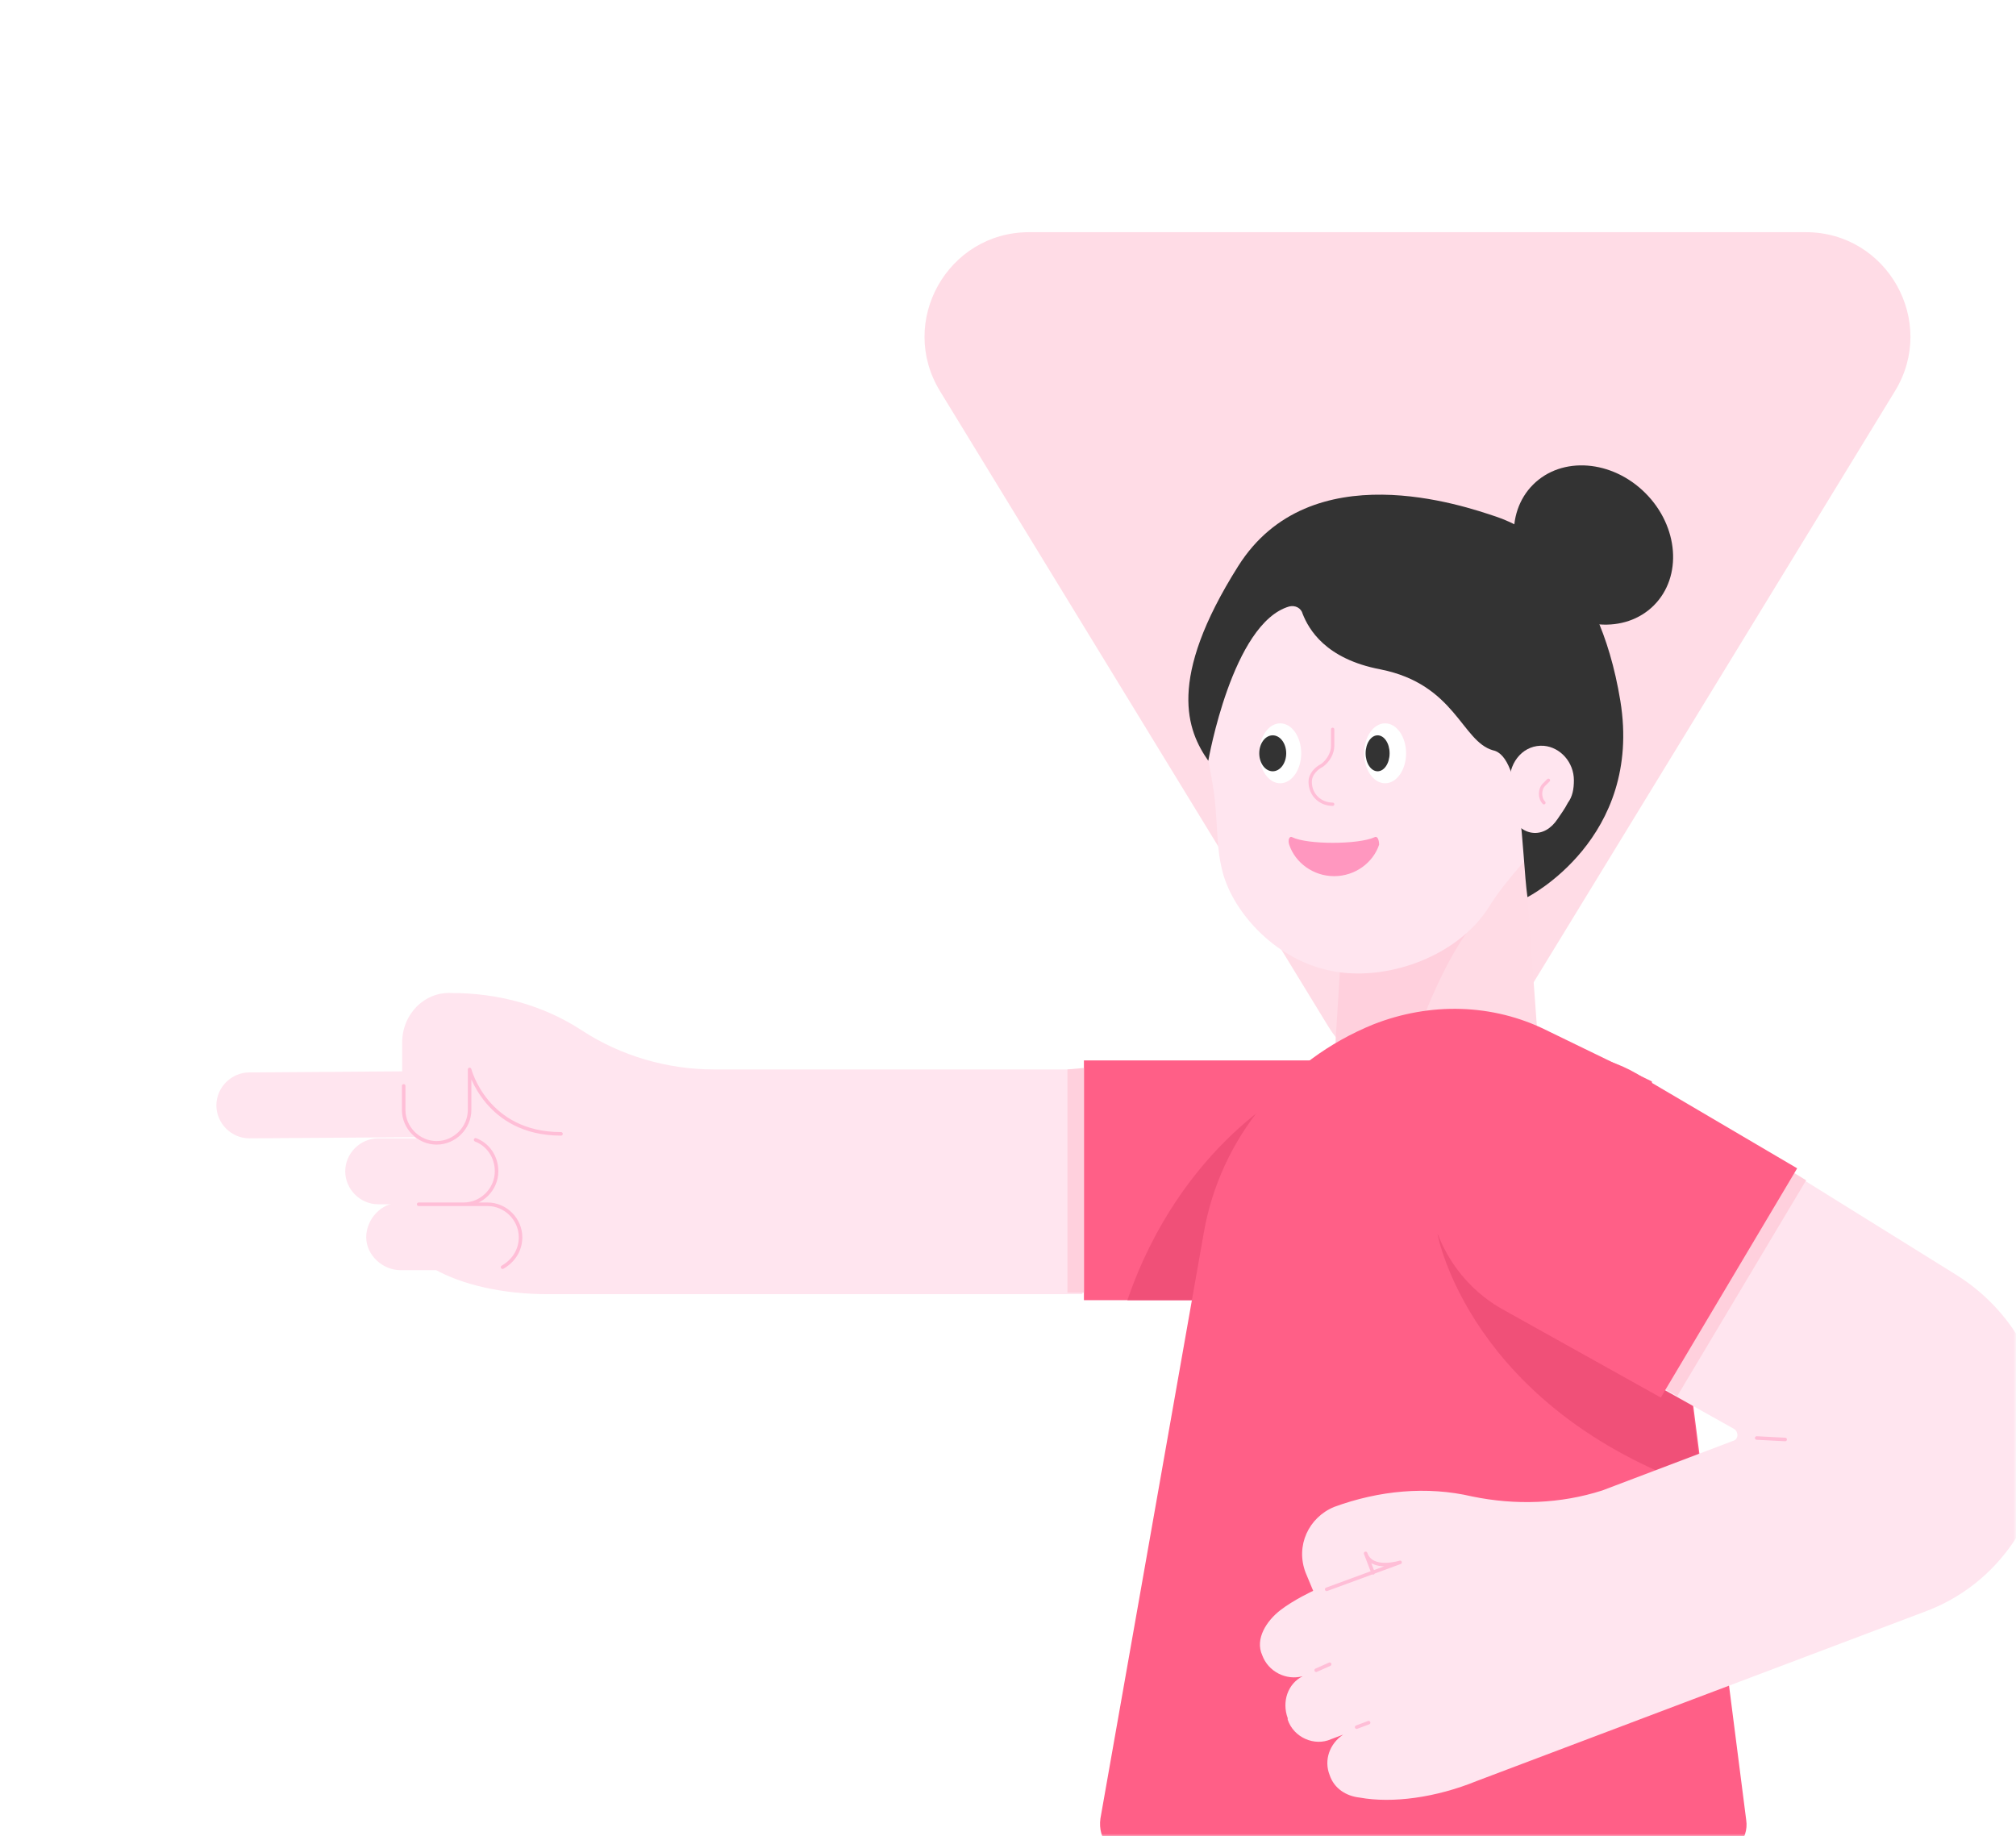 <svg width="382" height="348" viewBox="0 0 382 348" fill="none" xmlns="http://www.w3.org/2000/svg">
<mask id="mask0" mask-type="alpha" maskUnits="userSpaceOnUse" x="0" y="0" width="382" height="348">
<path d="M382 348L3.05176e-05 348L2.19259e-06 24C1.03382e-06 10.745 10.745 2.02057e-06 24 8.61793e-07L358 -2.83374e-05C371.255 -2.94962e-05 382 10.745 382 24L382 348Z" fill="#F06E8C"/>
</mask>
<g mask="url(#mask0)">
<g filter="url(#filter0_d)">
<path d="M251.698 190.526C259.418 203.158 277.763 203.158 285.482 190.526L359.064 70.119C367.126 56.928 357.632 40 342.173 40L195.008 40C179.549 40 170.055 56.928 178.116 70.119L251.698 190.526Z" fill="#FFDCE6"/>
<path d="M288.291 150.394H256.209L253.37 193.266C251.95 204.623 261.035 206.326 272.392 206.326C283.749 206.326 292.55 204.623 291.415 193.266L288.291 150.394Z" fill="#FFDBE5"/>
<path d="M280.91 169.416C274.947 174.242 266.714 193.833 264.727 205.757C258.196 204.906 253.37 202.634 253.086 196.104C253.086 194.968 253.086 193.833 253.086 193.265V192.981L254.506 170.268L280.91 169.416Z" fill="#FFD0DD"/>
<path d="M227.817 130.804C227.817 109.794 245.42 93.043 266.43 93.894C285.169 94.746 300.5 110.362 301.352 129.1C301.636 137.618 299.08 145.851 294.538 152.097C290.563 157.776 285.736 162.034 282.046 167.997C276.083 177.366 262.455 182.192 251.95 179.921C241.161 177.65 233.212 168.281 231.508 160.615C230.657 157.208 230.657 152.949 230.373 149.826C230.089 144.148 228.385 138.753 227.817 132.791C227.817 132.223 227.817 131.371 227.817 130.804Z" fill="#FFE5EF"/>
<path d="M289.427 166.009C289.427 166.009 311.289 154.936 307.03 128.816C302.771 102.979 289.427 95.882 283.465 93.894C277.503 91.907 248.259 81.686 234.631 103.263C221.003 124.841 224.978 134.494 228.953 140.173C228.953 140.173 233.496 114.052 244.284 110.929C245.42 110.645 246.556 111.213 246.84 112.349C247.975 115.188 251.098 120.866 261.603 122.854C275.799 125.693 276.935 136.482 282.897 138.185C288.575 139.321 288.291 157.775 289.427 166.009Z" fill="#333333"/>
<path d="M286.02 144.148C286.02 140.173 288.859 137.05 292.55 137.334C295.673 137.618 298.228 140.457 298.228 143.864C298.228 145.567 297.945 146.987 297.093 148.123C296.525 149.258 295.673 150.394 295.105 151.246C293.97 152.949 292.266 154.085 290.279 153.801C288.291 153.517 286.588 151.814 286.304 149.542C286.304 148.974 286.02 148.407 286.304 147.839C286.304 146.703 286.304 145.567 286.304 144.432C286.02 144.432 286.02 144.148 286.02 144.148Z" fill="#FFE5EF"/>
<path d="M313.38 110.723C318.813 105.291 318.094 95.763 311.774 89.443C305.454 83.123 295.927 82.404 290.494 87.837C285.061 93.27 285.78 102.798 292.1 109.118C298.42 115.437 307.947 116.156 313.38 110.723Z" fill="#333333"/>
<path d="M242.581 144.432C244.776 144.432 246.556 141.89 246.556 138.754C246.556 135.617 244.776 133.075 242.581 133.075C240.386 133.075 238.606 135.617 238.606 138.754C238.606 141.89 240.386 144.432 242.581 144.432Z" fill="white"/>
<path d="M262.455 144.432C264.651 144.432 266.43 141.89 266.43 138.754C266.43 135.617 264.651 133.075 262.455 133.075C260.26 133.075 258.48 135.617 258.48 138.754C258.48 141.89 260.26 144.432 262.455 144.432Z" fill="white"/>
<path d="M241.161 142.16C242.572 142.16 243.716 140.635 243.716 138.753C243.716 136.871 242.572 135.346 241.161 135.346C239.75 135.346 238.606 136.871 238.606 138.753C238.606 140.635 239.75 142.16 241.161 142.16Z" fill="#333333"/>
<path d="M261.035 142.16C262.29 142.16 263.307 140.635 263.307 138.753C263.307 136.871 262.29 135.346 261.035 135.346C259.781 135.346 258.764 136.871 258.764 138.753C258.764 140.635 259.781 142.16 261.035 142.16Z" fill="#333333"/>
<path d="M260.468 154.652C257.344 156.072 247.691 156.072 244.852 154.652C244.284 154.368 244 155.22 244.284 156.072C245.42 159.479 248.827 162.034 252.802 162.034C256.777 162.034 260.184 159.479 261.319 156.072C261.319 155.22 261.035 154.368 260.468 154.652Z" fill="#FF97BF"/>
<path d="M293.402 143.863L292.55 144.715C291.698 145.567 291.698 147.27 292.55 148.122" stroke="#FFBED7" stroke-width="0.63" stroke-miterlimit="10" stroke-linecap="round" stroke-linejoin="round"/>
<path d="M252.518 148.406C250.247 148.406 248.259 146.703 248.259 144.148C248.259 142.728 249.395 141.592 250.531 141.025C251.666 140.173 252.518 138.753 252.518 137.334V134.211" stroke="#FFBED7" stroke-width="0.63" stroke-miterlimit="10" stroke-linecap="round" stroke-linejoin="round"/>
<path d="M76.206 193.549V206.609C76.206 210.016 79.045 212.855 82.452 212.855C82.452 212.855 82.452 212.855 82.736 212.855L88.13 219.102L82.168 236.42C87.562 239.544 95.512 241.247 103.745 241.247H205.104V198.66H135.26C126.459 198.66 117.657 196.104 110.276 191.278C102.894 186.451 94.376 184.18 85.575 184.18C80.464 183.896 76.206 188.155 76.206 193.549Z" fill="#FFE5EF"/>
<path d="M87.278 211.435L47.246 211.719C43.839 211.719 41 208.88 41 205.473C41 202.066 43.839 199.227 47.246 199.227L87.278 198.943C90.685 198.943 93.525 201.782 93.525 205.189C93.525 208.596 90.685 211.435 87.278 211.435Z" fill="#FFE5EF"/>
<path d="M92.105 236.705H75.922C72.515 236.705 69.392 233.866 69.392 230.459C69.392 227.052 72.231 223.929 75.638 223.929H91.821C95.228 223.929 98.351 226.768 98.351 230.175C98.635 233.866 95.796 236.705 92.105 236.705Z" fill="#FFE5EF"/>
<path d="M87.846 224.212H71.663C68.256 224.212 65.417 221.372 65.417 217.965C65.417 214.558 68.256 211.719 71.663 211.719H87.846C91.253 211.719 94.093 214.558 94.093 217.965C94.093 221.372 91.253 224.212 87.846 224.212Z" fill="#FFE5EF"/>
<path d="M90.118 212.004C92.389 212.855 94.092 215.127 94.092 217.966C94.092 221.373 91.253 224.212 87.846 224.212H79.329H92.389C95.796 224.212 98.635 227.051 98.635 230.458C98.635 233.013 97.215 235.001 95.228 236.136" stroke="#FFBED7" stroke-width="0.671" stroke-miterlimit="10" stroke-linecap="round" stroke-linejoin="round"/>
<path d="M106.301 210.867C92.105 210.867 88.982 198.659 88.982 198.659V206.325C88.982 209.732 86.143 212.571 82.736 212.571C79.329 212.571 76.49 209.732 76.49 206.325V201.782" stroke="#FFBED7" stroke-width="0.671" stroke-miterlimit="10" stroke-linecap="round" stroke-linejoin="round"/>
<path d="M251.95 242.383H205.388V196.956H251.95C264.442 196.956 274.663 207.177 274.663 219.67C274.379 232.162 264.442 242.383 251.95 242.383Z" fill="#FF5F87"/>
<path d="M213.622 242.382H233.496L245.704 202.066C245.704 201.782 223.843 212.571 213.622 242.382Z" fill="#F05078"/>
<path d="M202.265 198.66V240.963H205.388V198.376L202.265 198.66Z" fill="#FFD0DD"/>
<path d="M312.992 200.931L293.118 191.277C282.897 186.167 270.973 185.883 260.184 190.142C243.433 196.956 231.224 211.72 228.101 229.606L208.511 340.618C207.943 344.593 210.782 348 214.757 348H324.633C328.324 348 331.447 344.593 330.879 340.902L312.992 200.931Z" fill="#FF5F87"/>
<path d="M320.374 259.985L272.392 229.89C272.392 229.89 278.354 262.824 322.645 278.156L320.374 259.985Z" fill="#F05078"/>
<path d="M328.608 266.8C329.46 267.368 329.46 268.787 328.324 269.071L303.623 278.44C295.673 280.996 287.156 281.28 278.922 279.576C270.405 277.589 261.319 278.44 252.802 281.564C247.975 283.551 245.42 288.945 247.408 294.056L248.827 297.463C248.827 297.463 245.136 299.166 242.581 301.154C240.026 303.141 237.754 306.548 239.174 309.671C240.31 312.794 243.717 314.498 246.84 313.646C244.001 315.066 242.865 318.473 244.001 321.596V321.88C245.136 325.287 249.111 326.99 252.234 325.571L254.505 324.719C251.95 326.422 250.815 329.546 251.95 332.385C252.802 334.94 255.073 336.36 257.629 336.643C263.875 337.779 272.108 336.643 279.774 333.52L364.665 301.438C378.577 296.327 387.662 282.983 387.662 267.936C387.662 255.443 381.132 244.086 370.627 237.556L311.289 200.647C297.945 191.846 280.058 196.956 273.244 211.436C269.553 223.645 274.948 236.705 286.02 242.951L328.608 266.8Z" fill="#FFE5EF"/>
<path d="M332.867 268.503L338.261 268.787" stroke="#FFBED7" stroke-width="0.671" stroke-miterlimit="10" stroke-linecap="round" stroke-linejoin="round"/>
<path d="M251.382 297.179L265.294 292.068C265.294 292.068 259.9 293.772 258.764 290.365L260.184 294.056" stroke="#FFBED7" stroke-width="0.671" stroke-miterlimit="10" stroke-linecap="round" stroke-linejoin="round"/>
<path d="M257.061 323.298L259.332 322.447" stroke="#FFBED7" stroke-width="0.671" stroke-miterlimit="10" stroke-linecap="round" stroke-linejoin="round"/>
<path d="M249.395 312.511L251.95 311.375" stroke="#FFBED7" stroke-width="0.671" stroke-miterlimit="10" stroke-linecap="round" stroke-linejoin="round"/>
<path d="M334.854 215.127L308.166 255.159L317.819 260.554L342.236 219.67L334.854 215.127Z" fill="#FFD0DD"/>
<path d="M289.143 196.672C281.477 198.943 275.231 204.054 271.824 211.436V211.72C267.849 224.212 273.528 238.124 285.168 244.37L314.696 260.837L340.532 217.398L311.573 200.363C304.759 195.82 296.525 194.685 289.143 196.672Z" fill="#FF5F87"/>
</g>
</g>
<defs>
<filter id="filter0_d" x="25" y="28" width="378.662" height="340" filterUnits="userSpaceOnUse" color-interpolation-filters="sRGB">
<feFlood flood-opacity="0" result="BackgroundImageFix"/>
<feColorMatrix in="SourceAlpha" type="matrix" values="0 0 0 0 0 0 0 0 0 0 0 0 0 0 0 0 0 0 127 0"/>
<feOffset dy="4"/>
<feGaussianBlur stdDeviation="8"/>
<feColorMatrix type="matrix" values="0 0 0 0 0 0 0 0 0 0 0 0 0 0 0 0 0 0 0.08 0"/>
<feBlend mode="normal" in2="BackgroundImageFix" result="effect1_dropShadow"/>
<feBlend mode="normal" in="SourceGraphic" in2="effect1_dropShadow" result="shape"/>
</filter>
</defs>
</svg>
